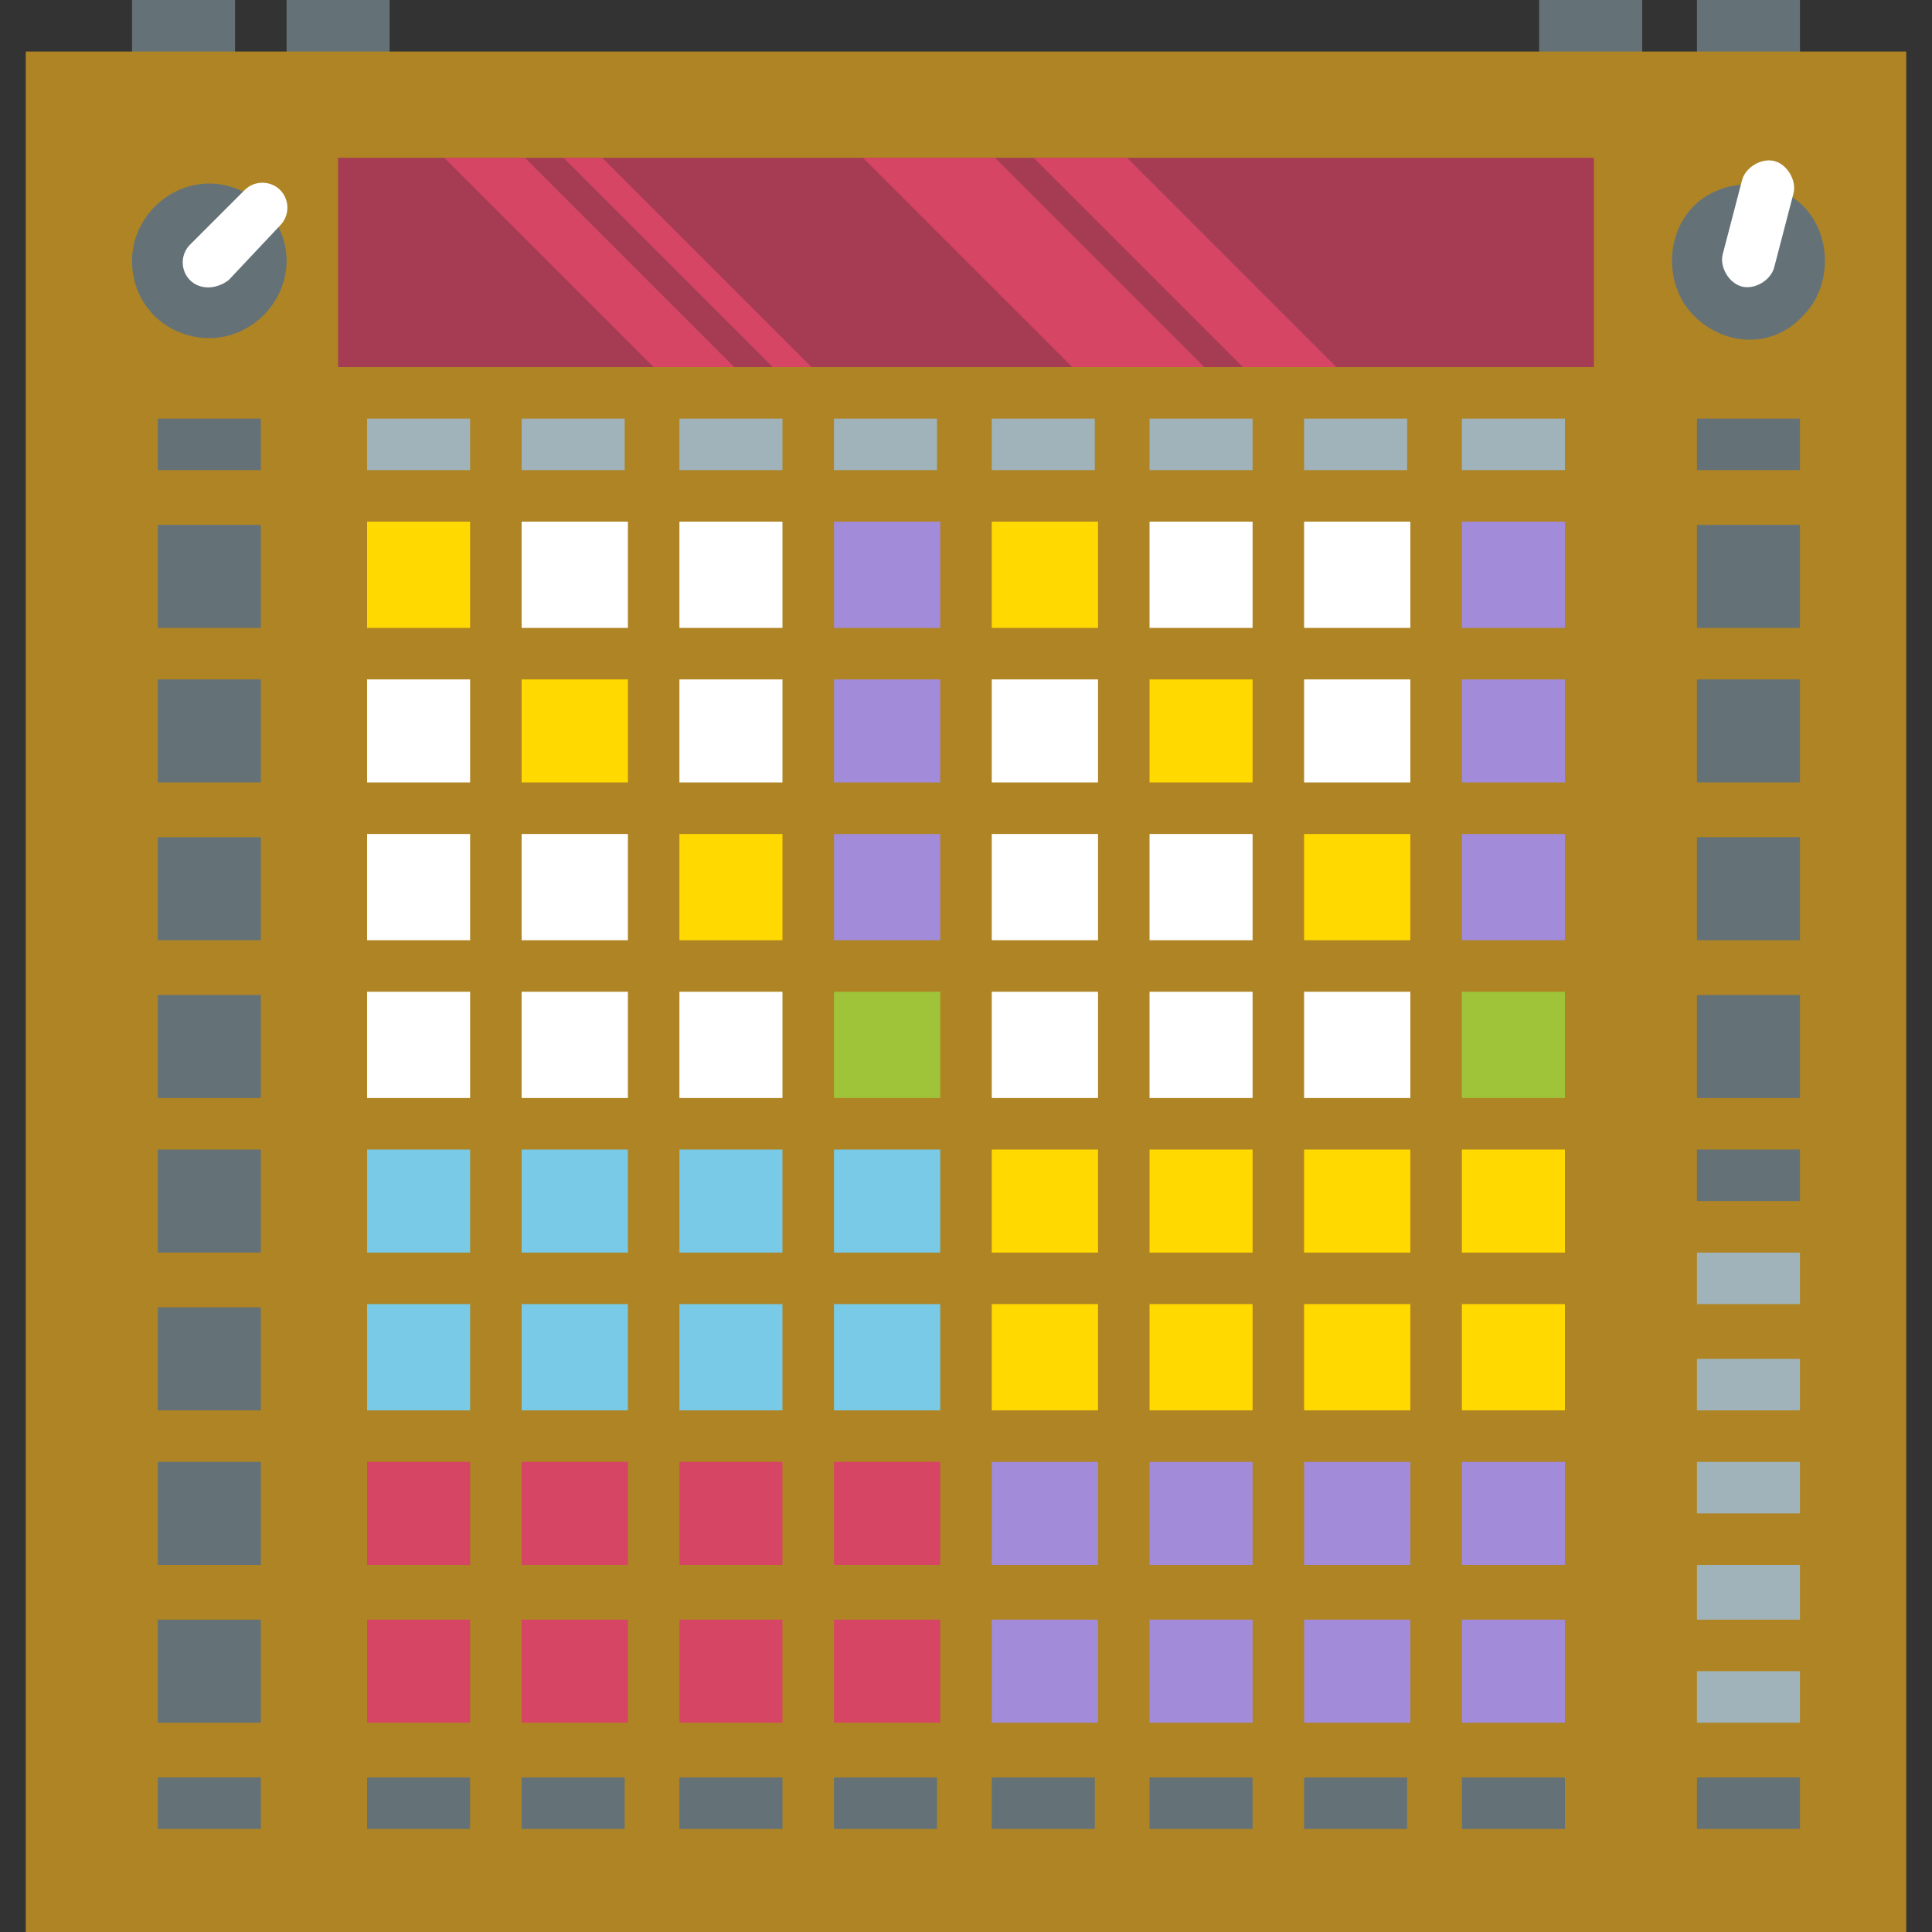 <svg enable-background="new 0 0 60 60" height="60" viewBox="0 0 60 60" width="60" xmlns="http://www.w3.org/2000/svg"><rect x="0" y="0" width="60" height="60" fill="#333333" stroke="none"/><path d="m4.1 0h3.2v3.2h-3.2zm48.6 0h3.2v3.2h-3.2zm-4.9 0h3.2v3.2h-3.2zm-38.9 0h3.2v3.2h-3.2z" fill="#647278"/><path d="m59.2 1.6v58.4h-58.4v-58.4z" fill="#af8424"/><path d="m11.4 16.2h3.2v3.3h-3.2z" fill="#ffd900"/><path d="m16.2 16.2h3.3v3.3h-3.3z" fill="#fff"/><path d="m21.1 16.2h3.2v3.3h-3.2z" fill="#fff"/><path d="m25.9 16.2h3.3v3.3h-3.3z" fill="#a28bd9"/><path d="m30.8 16.2h3.3v3.3h-3.3z" fill="#ffd900"/><path d="m35.7 16.2h3.2v3.3h-3.2z" fill="#fff"/><path d="m40.5 16.2h3.3v3.3h-3.3z" fill="#fff"/><path d="m45.4 16.2h3.2v3.3h-3.2z" fill="#a28bd9"/><path d="m11.4 21.1h3.2v3.2h-3.2z" fill="#fff"/><path d="m16.2 21.1h3.3v3.2h-3.3z" fill="#ffd900"/><path d="m21.1 21.1h3.2v3.2h-3.2z" fill="#fff"/><path d="m25.9 21.1h3.3v3.2h-3.3z" fill="#a28bd9"/><path d="m30.8 21.1h3.3v3.2h-3.3z" fill="#fff"/><path d="m35.7 21.1h3.2v3.2h-3.2z" fill="#ffd900"/><path d="m40.5 21.1h3.3v3.2h-3.3z" fill="#fff"/><path d="m45.4 21.1h3.2v3.2h-3.2z" fill="#a28bd9"/><path d="m11.4 25.9h3.2v3.3h-3.2z" fill="#fff"/><path d="m16.2 25.9h3.3v3.3h-3.3z" fill="#fff"/><path d="m21.1 25.9h3.2v3.3h-3.2z" fill="#ffd900"/><path d="m25.9 25.9h3.3v3.3h-3.3z" fill="#a28bd9"/><path d="m30.8 25.9h3.3v3.3h-3.3z" fill="#fff"/><path d="m35.7 25.9h3.2v3.3h-3.2z" fill="#fff"/><path d="m40.5 25.9h3.3v3.3h-3.3z" fill="#ffd900"/><path d="m45.4 25.9h3.2v3.3h-3.2z" fill="#a28bd9"/><path d="m11.4 30.8h3.2v3.3h-3.2z" fill="#fff"/><path d="m16.2 30.8h3.3v3.3h-3.3z" fill="#fff"/><path d="m21.1 30.8h3.2v3.3h-3.2z" fill="#fff"/><path d="m25.9 30.8h3.3v3.3h-3.3z" fill="#9fc439"/><path d="m30.8 30.8h3.3v3.3h-3.3z" fill="#fff"/><path d="m35.7 30.8h3.2v3.3h-3.2z" fill="#fff"/><path d="m40.5 30.8h3.3v3.3h-3.3z" fill="#fff"/><path d="m45.4 30.8h3.2v3.3h-3.2z" fill="#9fc439"/><path d="m11.4 35.7h3.2v3.2h-3.2z" fill="#78cae6"/><path d="m16.2 35.7h3.3v3.2h-3.3z" fill="#78cae6"/><path d="m21.1 35.7h3.2v3.2h-3.2z" fill="#78cae6"/><path d="m25.9 35.7h3.3v3.2h-3.3z" fill="#78cae6"/><path d="m30.8 35.7h3.3v3.2h-3.3z" fill="#ffd900"/><path d="m35.7 35.7h3.2v3.2h-3.2z" fill="#ffd900"/><path d="m40.5 35.7h3.3v3.2h-3.3z" fill="#ffd900"/><path d="m45.4 35.7h3.2v3.2h-3.2z" fill="#ffd900"/><path d="m11.4 40.5h3.2v3.3h-3.2z" fill="#78cae6"/><path d="m16.2 40.5h3.3v3.3h-3.3z" fill="#78cae6"/><path d="m21.1 40.5h3.2v3.3h-3.2z" fill="#78cae6"/><path d="m25.9 40.5h3.3v3.3h-3.3z" fill="#78cae6"/><path d="m30.8 40.5h3.3v3.3h-3.3z" fill="#ffd900"/><path d="m35.7 40.5h3.2v3.3h-3.2z" fill="#ffd900"/><path d="m40.5 40.5h3.3v3.3h-3.3z" fill="#ffd900"/><path d="m45.4 40.5h3.2v3.3h-3.2z" fill="#ffd900"/><path d="m11.4 45.4h3.2v3.2h-3.2z" fill="#d64564"/><path d="m16.2 45.4h3.3v3.2h-3.3z" fill="#d64564"/><path d="m21.1 45.4h3.2v3.2h-3.2z" fill="#d64564"/><path d="m25.9 45.4h3.3v3.2h-3.3z" fill="#d64564"/><path d="m30.8 45.4h3.3v3.2h-3.3z" fill="#a28bd9"/><path d="m35.7 45.4h3.2v3.2h-3.2z" fill="#a28bd9"/><path d="m40.5 45.4h3.3v3.2h-3.3z" fill="#a28bd9"/><path d="m45.4 45.4h3.2v3.2h-3.2z" fill="#a28bd9"/><path d="m11.4 50.3h3.2v3.2h-3.2z" fill="#d64564"/><path d="m16.2 50.3h3.3v3.2h-3.3z" fill="#d64564"/><path d="m21.1 50.3h3.2v3.2h-3.2z" fill="#d64564"/><path d="m25.9 50.3h3.3v3.2h-3.3z" fill="#d64564"/><path d="m30.8 50.3h3.3v3.2h-3.3z" fill="#a28bd9"/><path d="m35.7 50.3h3.2v3.2h-3.2z" fill="#a28bd9"/><path d="m40.5 50.3h3.3v3.2h-3.3z" fill="#a28bd9"/><path d="m45.4 50.3h3.2v3.2h-3.2z" fill="#a28bd9"/><path d="m11.4 56.8h3.2v-1.6h-3.2zm34 0h3.2v-1.6h-3.2zm-4.9 0h3.2v-1.6h-3.2zm-4.8 0h3.2v-1.6h-3.2zm-4.9 0h3.2v-1.6h-3.2zm-4.9 0h3.2v-1.6h-3.2zm-4.8 0h3.2v-1.6h-3.2zm-4.9 0h3.2v-1.6h-3.2z" fill="#647278"/><path d="m10.5 4.9h39v6.5h-39z" fill="#a63c53"/><path d="m11.4 14.6h3.2v-1.6h-3.2zm34 0h3.2v-1.6h-3.2zm-4.9 0h3.2v-1.6h-3.2zm-4.8 0h3.2v-1.6h-3.2zm-4.9 0h3.2v-1.6h-3.2zm-4.9 0h3.2v-1.6h-3.2zm-4.8 0h3.2v-1.6h-3.2zm-4.9 0h3.2v-1.6h-3.2z" fill="#a0b3ba"/><path d="m13.8 4.9h2.5l6.5 6.5h-2.5zm13 0h4.1l6.5 6.5h-4.1zm5.3 0h2.9l6.5 6.5h-2.9zm-14.6 0h1.2l6.5 6.5h-1.2z" fill="#d64564"/><path d="m4.1 8.1c0-1.3 1.1-2.4 2.4-2.4s2.4 1.1 2.4 2.4-1.1 2.4-2.4 2.4-2.4-1-2.4-2.4z" fill="#647278"/><path d="m7.1 8.7c-.4.3-.9.3-1.2 0s-.3-.8 0-1.1l1.7-1.7c.3-.3.8-.3 1.1 0s.3.8 0 1.1z" fill="#fff"/><path d="m52.6 9.8c-.9-.9-.9-2.5 0-3.4s2.5-.9 3.4 0 .9 2.5 0 3.4c-.9 1-2.4 1-3.4 0z" fill="#647278"/><path d="m55.1 8.3c-.1.4-.6.7-1 .6s-.7-.6-.6-1l.6-2.3c.1-.4.6-.7 1-.6s.7.6.6 1z" fill="#fff"/><path d="m4.9 14.6h3.2v-1.6h-3.2zm0 42.2h3.2v-1.6h-3.2zm0-3.3h3.2v-3.2h-3.2zm0-4.9h3.2v-3.2h-3.2zm0-4.8h3.2v-3.2h-3.2zm0-4.9h3.2v-3.2h-3.2zm0-4.8h3.2v-3.2h-3.2zm0-4.9h3.2v-3.2h-3.2zm0-4.9h3.2v-3.2h-3.2zm0-4.8h3.2v-3.2h-3.2z" fill="#647278"/><path d="m52.7 14.6h3.2v-1.6h-3.2zm0 42.2h3.2v-1.6h-3.2zm0-22.7h3.2v-3.2h-3.2zm0-4.9h3.2v-3.2h-3.2zm0-4.9h3.2v-3.2h-3.2zm0-4.8h3.2v-3.2h-3.2z" fill="#647278"/><g fill="#a0b3ba"><path d="m52.7 53.5h3.2v-1.6h-3.2z"/><path d="m52.7 50.3h3.2v-1.7h-3.2z"/><path d="m52.7 47h3.2v-1.6h-3.2z"/><path d="m52.7 43.8h3.2v-1.6h-3.2z"/><path d="m52.7 40.5h3.2v-1.6h-3.2z"/></g><path d="m52.7 37.3h3.2v-1.6h-3.2z" fill="#647278"/></svg>